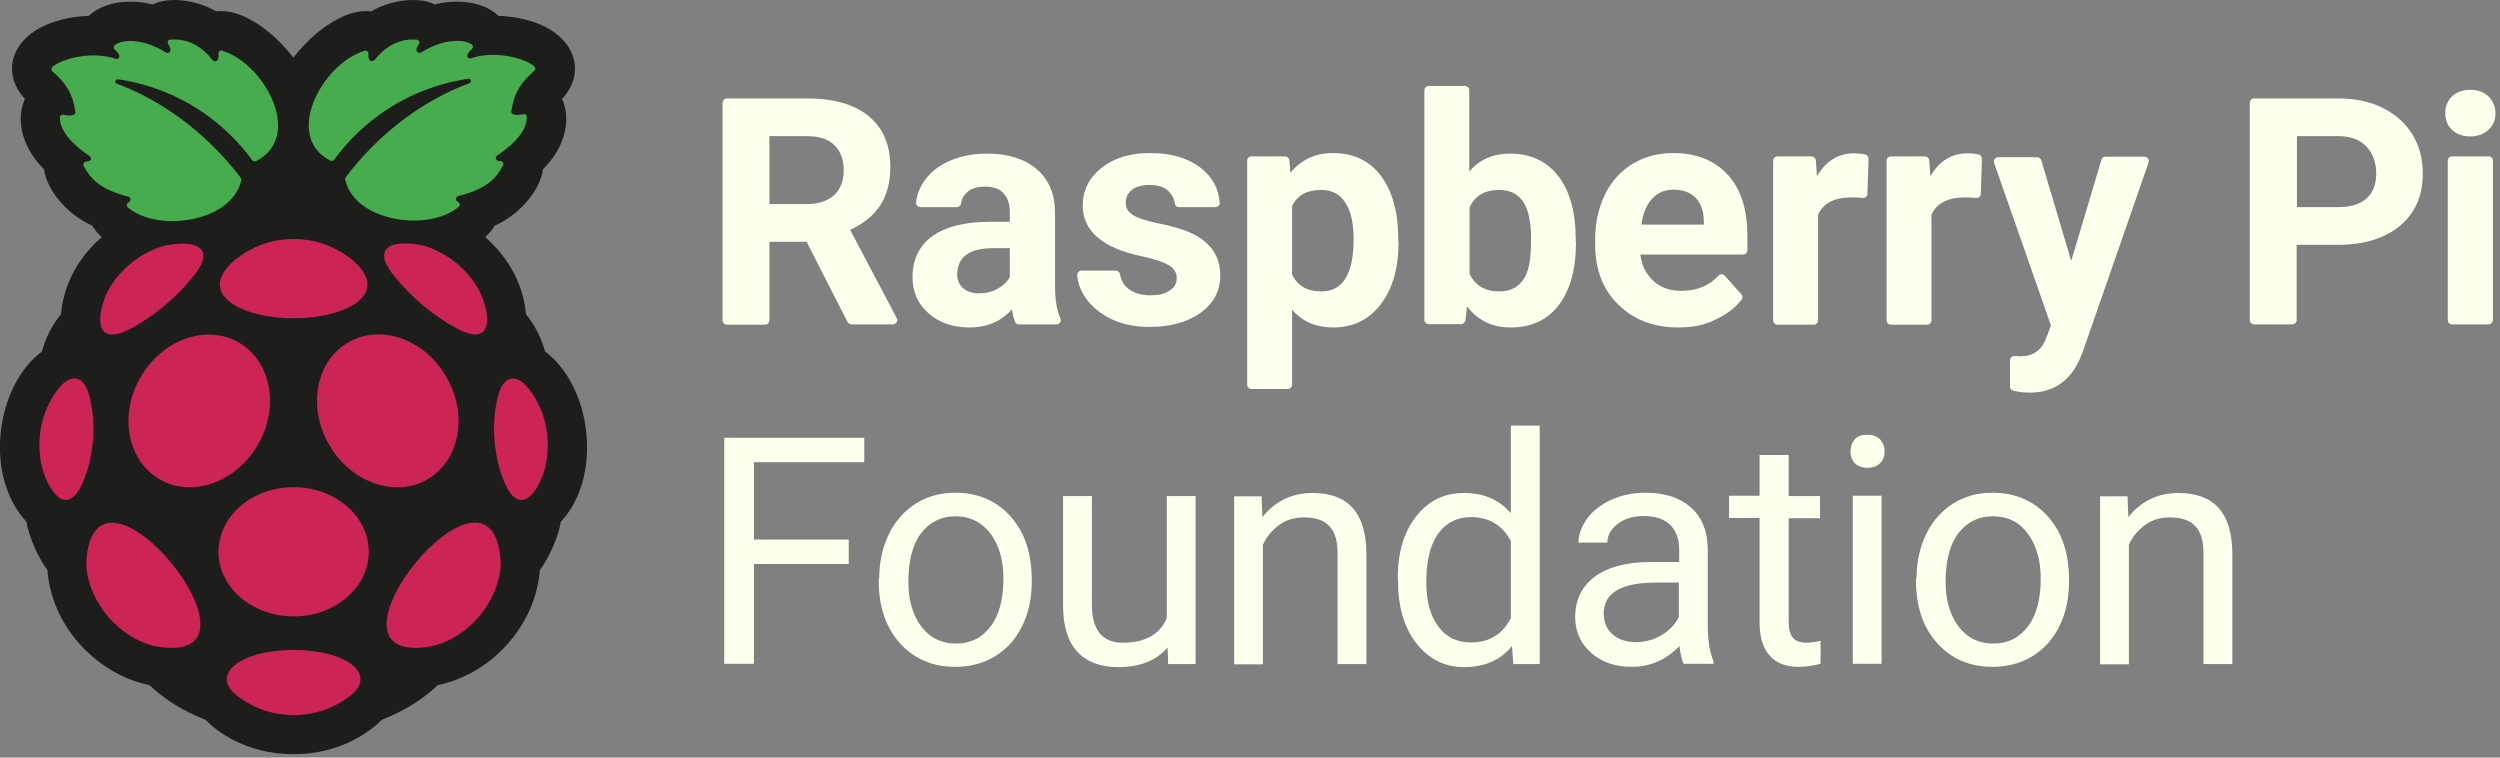 <?xml version="1.0" encoding="utf-8"?>
<svg width="165" height="50" viewBox="0 0 165 50" version="1.1" xmlns="http://www.w3.org/2000/svg" style="clip-rule:evenodd;fill-rule:evenodd;stroke-linejoin:round;stroke-miterlimit:2;">
  <rect x="0" y="0" width="165" height="50" fill="#808080" stroke="none"/>
  <g transform="matrix(0.183, 0, 0, 0.183, 0, 0)">
    <g>
      <path d="M290.9,87.2L277.5,87.2L277.5,115.5C277.5,116.4 276.8,117.1 275.9,117.1L262.2,117.1C261.3,117.1 260.6,116.4 260.6,115.5L260.6,37.1C260.6,36.2 261.3,35.5 262.2,35.5L291,35.5C300.6,35.5 308.1,37.6 313.3,41.9C318.5,46.2 321.1,52.3 321.1,60.1C321.1,65.7 319.9,70.3 317.5,74C315.1,77.7 311.4,80.7 306.6,82.9L323.4,114.7C324,115.7 323.2,117 322,117L307.3,117C306.6,117 305.9,116.6 305.6,116L290.9,87.2ZM277.5,73.6L291,73.6C295.2,73.6 298.5,72.5 300.8,70.4C303.1,68.3 304.3,65.3 304.3,61.5C304.3,57.7 303.2,54.6 301,52.4C298.8,50.2 295.5,49.1 291,49.1L277.5,49.1L277.5,73.6Z" style="fill-rule: nonzero; fill: rgb(255, 255, 237);"/>
      <path d="M366.1,116.1C365.6,114.8 365.2,113.3 364.9,111.6C361,116 355.9,118.1 349.6,118.1C343.7,118.1 338.7,116.4 334.9,113C331,109.6 329.1,105.2 329.1,100C329.1,93.6 331.5,88.7 336.2,85.2C341,81.8 347.8,80 356.8,80L364.2,80L364.2,76.5C364.2,73.7 363.5,71.5 362,69.8C360.6,68.1 358.3,67.3 355.2,67.3C352.5,67.3 350.3,68 348.8,69.3C347.6,70.4 346.8,71.7 346.6,73.4C346.5,74.1 345.8,74.7 345.1,74.7L332,74.7C331,74.7 330.3,73.9 330.4,72.9C330.7,70.1 331.8,67.4 333.6,64.9C335.8,61.9 338.8,59.6 342.8,57.9C346.8,56.2 351.2,55.4 356.1,55.4C363.6,55.4 369.5,57.3 373.9,61C378.3,64.8 380.5,70 380.5,76.8L380.5,103C380.5,107.6 381,111.6 382.4,114.7C382.9,115.8 382.2,117 381,117L367.6,117C366.9,117 366.3,116.7 366.1,116.1ZM353.1,105.8C355.5,105.8 357.7,105.3 359.7,104.2C361.7,103.1 363.2,101.7 364.2,99.9L364.2,89.5L358.2,89.5C350.1,89.5 345.8,92.3 345.3,97.9L345.2,98.9C345.2,100.9 345.9,102.6 347.3,103.9C348.7,105.1 350.6,105.8 353.1,105.8Z" style="fill-rule: nonzero; fill: rgb(255, 255, 237);"/>
      <path d="M424.4,100.3C424.4,98.3 423.4,96.8 421.5,95.6C419.5,94.5 416.4,93.4 412.1,92.5C397.7,89.5 390.5,83.4 390.5,74.1C390.5,68.7 392.7,64.2 397.2,60.6C401.7,57 407.5,55.2 414.7,55.2C422.4,55.2 428.5,57 433.1,60.6C437.3,63.9 439.5,68 439.9,73.1C440,74 439.2,74.7 438.3,74.7L425.2,74.7C424.4,74.7 423.8,74.2 423.7,73.4C423.5,71.7 422.7,70.2 421.5,69C420,67.5 417.7,66.7 414.5,66.7C411.8,66.7 409.7,67.3 408.2,68.5C406.7,69.7 406,71.3 406,73.2C406,75 406.8,76.4 408.5,77.5C410.2,78.6 413.1,79.6 417.1,80.4C421.1,81.2 424.5,82.1 427.3,83.1C435.8,86.2 440.1,91.7 440.1,99.4C440.1,104.9 437.7,109.4 433,112.8C428.3,116.2 422.1,117.9 414.6,117.9C409.5,117.9 405,117 401.1,115.2C397.2,113.4 394.1,110.9 391.8,107.8C389.9,105.2 388.8,102.4 388.5,99.4C388.4,98.5 389.1,97.6 390.1,97.6L402.4,97.6C403.1,97.6 403.8,98.1 403.9,98.8C404.3,101.1 405.3,102.9 407,104.2C409,105.7 411.6,106.5 414.9,106.5C418,106.5 420.3,105.9 421.9,104.7C423.6,103.7 424.4,102.2 424.4,100.3Z" style="fill-rule: nonzero; fill: rgb(255, 255, 237);"/>
      <path d="M504.4,87.3C504.4,96.6 502.3,104.1 498,109.7C493.8,115.3 488,118.1 480.8,118.1C474.7,118.1 469.7,116 466,111.7L466,138.7C466,139.6 465.3,140.3 464.4,140.3L451.4,140.3C450.5,140.3 449.8,139.6 449.8,138.7L449.8,58C449.8,57.1 450.5,56.4 451.4,56.4L463.4,56.4C464.2,56.4 464.9,57 465,57.8L465.4,62.3C469.3,57.6 474.4,55.2 480.7,55.2C488.2,55.2 494,58 498.1,63.5C502.2,69 504.3,76.6 504.3,86.3L504.3,87.3L504.4,87.3ZM488.2,86.1C488.2,80.5 487.2,76.1 485.2,73.1C483.2,70 480.3,68.5 476.5,68.5C471.4,68.5 467.9,70.4 466,74.3L466,99.1C468,103.1 471.5,105.1 476.6,105.1C484.3,105.1 488.2,98.8 488.2,86.1Z" style="fill-rule: nonzero; fill: rgb(255, 255, 237);"/>
      <path d="M568.4,87.3C568.4,97 566.3,104.6 562.2,110C558.1,115.4 552.3,118.1 544.8,118.1C538.2,118.1 533,115.6 529.1,110.5L528.5,115.5C528.4,116.3 527.7,116.9 526.9,116.9L515.3,116.9C514.4,116.9 513.7,116.2 513.7,115.3L513.7,32.6C513.7,31.7 514.4,31 515.3,31L528.3,31C529.2,31 529.9,31.7 529.9,32.6L529.9,61.9C533.6,57.5 538.5,55.4 544.6,55.4C552,55.4 557.8,58.1 562,63.5C566.2,68.9 568.3,76.6 568.3,86.4L568.3,87.3L568.4,87.3ZM552.2,86.1C552.2,80 551.2,75.5 549.3,72.7C547.4,69.9 544.5,68.5 540.6,68.5C535.5,68.5 531.9,70.6 530,74.8L530,98.7C532,103 535.6,105.1 540.7,105.1C545.9,105.1 549.4,102.5 551,97.4C551.8,94.9 552.2,91.1 552.2,86.1Z" style="fill-rule: nonzero; fill: rgb(255, 255, 237);"/>
      <path d="M605.4,118.1C596.5,118.1 589.3,115.4 583.7,109.9C578.1,104.5 575.3,97.2 575.3,88.1L575.3,86.5C575.3,80.4 576.5,75 578.8,70.2C581.2,65.4 584.5,61.7 588.8,59.1C593.1,56.5 598,55.2 603.5,55.2C611.8,55.2 618.3,57.8 623.1,63C627.9,68.2 630.2,75.6 630.2,85.2L630.2,90.2C630.2,91.1 629.5,91.8 628.6,91.8L591.6,91.8C592.1,95.8 593.7,98.9 596.3,101.3C598.9,103.7 602.3,104.9 606.3,104.9C611.9,104.9 616.4,103.1 619.8,99.4C620.4,98.7 621.5,98.8 622.1,99.5L628,106.1C628.5,106.7 628.6,107.5 628.1,108.1C625.8,111 622.7,113.4 619,115.1C615.1,117.2 610.5,118.1 605.4,118.1ZM603.6,68.4C600.4,68.4 597.8,69.5 595.8,71.7C593.8,73.9 592.5,77 592,81L614.5,81L614.5,79.7C614.4,76.1 613.5,73.3 611.6,71.4C609.7,69.4 607,68.4 603.6,68.4Z" style="fill-rule: nonzero; fill: rgb(255, 255, 237);"/>
      <path d="M673.5,69.9C673.5,70.8 672.7,71.5 671.8,71.4C670.3,71.2 668.9,71.2 667.7,71.2C661.6,71.2 657.6,73.3 655.7,77.4L655.7,115.5C655.7,116.4 655,117.1 654.1,117.1L641.1,117.1C640.2,117.1 639.5,116.4 639.5,115.5L639.5,58C639.5,57.1 640.2,56.4 641.1,56.4L653.3,56.4C654.1,56.4 654.8,57 654.9,57.9L655.3,63.6C658.5,58 663,55.3 668.8,55.3C670.1,55.3 671.4,55.4 672.7,55.7C673.4,55.9 673.9,56.5 673.9,57.2L673.5,69.9Z" style="fill-rule: nonzero; fill: rgb(255, 255, 237);"/>
      <path d="M714.4,69.9C714.4,70.8 713.6,71.5 712.7,71.4C711.2,71.2 709.8,71.2 708.6,71.2C702.5,71.2 698.5,73.3 696.6,77.4L696.6,115.5C696.6,116.4 695.9,117.1 695,117.1L682,117.1C681.1,117.1 680.4,116.4 680.4,115.5L680.4,58C680.4,57.1 681.1,56.4 682,56.4L694.2,56.4C695,56.4 695.7,57 695.8,57.9L696.2,63.6C699.4,58 703.9,55.3 709.7,55.3C711,55.3 712.3,55.4 713.6,55.7C714.3,55.9 714.8,56.5 714.8,57.2L714.4,69.9Z" style="fill-rule: nonzero; fill: rgb(255, 255, 237);"/>
      <path d="M747,94.1L757.9,57.6C758.1,56.9 758.7,56.5 759.4,56.5L773.4,56.5C774.5,56.5 775.2,57.6 774.9,58.6L751.3,126.5L750,129.7C746.4,137.6 740.4,141.6 732.1,141.6C730.1,141.6 728.1,141.4 726.1,140.9C725.4,140.7 724.9,140.1 724.9,139.4L724.9,130C724.9,129.1 725.6,128.4 726.5,128.4L728.1,128.5C731.2,128.5 732.7,128 734.2,127C735.7,126.1 736.9,124.5 737.8,122.4L739.7,117.4L719.2,58.8C718.8,57.8 719.6,56.7 720.7,56.7L734.7,56.7C735.4,56.7 736,57.2 736.2,57.8L747,94.1Z" style="fill-rule: nonzero; fill: rgb(255, 255, 237);"/>
      <path d="M828.3,88.3L828.3,115.4C828.3,116.3 827.6,117 826.7,117L813,117C812.1,117 811.4,116.3 811.4,115.4L811.4,37.1C811.4,36.2 812.1,35.5 813,35.5L843.2,35.5C849.3,35.5 854.7,36.6 859.3,38.9C863.9,41.2 867.5,44.3 870,48.4C872.5,52.5 873.8,57.2 873.8,62.5C873.8,70.5 871.1,76.8 865.6,81.4C860.1,86 852.6,88.3 842.9,88.3L828.3,88.3ZM828.3,74.7L843.3,74.7C847.7,74.7 851.1,73.7 853.5,71.6C855.8,69.5 857,66.5 857,62.6C857,58.6 855.8,55.4 853.5,52.9C851.2,50.4 847.9,49.2 843.8,49.1L828.4,49.1L828.4,74.7L828.3,74.7Z" style="fill-rule: nonzero; fill: rgb(255, 255, 237);"/>
      <path d="M881.9,40.8C881.9,38.4 882.7,36.4 884.3,34.8C885.9,33.2 888.1,32.4 890.9,32.4C893.7,32.4 895.9,33.2 897.5,34.8C899.1,36.4 900,38.4 900,40.8C900,43.3 899.2,45.3 897.5,46.8C895.8,48.4 893.6,49.2 890.9,49.2C888.2,49.2 886,48.4 884.3,46.8C882.7,45.3 881.9,43.2 881.9,40.8ZM897.5,117L884.4,117C883.5,117 882.8,116.3 882.8,115.4L882.8,58C882.8,57.1 883.5,56.4 884.4,56.4L897.5,56.4C898.4,56.4 899.1,57.1 899.1,58L899.1,115.4C899,116.3 898.3,117 897.5,117Z" style="fill-rule: nonzero; fill: rgb(255, 255, 237);"/>
    </g>
  </g>
  <g transform="matrix(0.183, 0, 0, 0.183, 0, 0)">
    <path d="M211.5,156.5C210.3,143.9 204.6,132.7 196.6,126.8C195.2,121.7 192.8,117.2 189.7,113.3C189.2,107.4 186.7,95.8 175,85.5C176.3,84.3 177.5,83 178.4,81.4C188.2,77 195,67.9 195.8,61.1C201,55.9 204,49.7 204.2,43.6C204.3,40.7 203.8,38 202.7,35.7C207,31 208.4,25.6 206.6,20.2C203.7,11.8 193.5,6.3 179.8,5.7C176.1,2.3 171,0.6 164.9,0.6C162.3,0.6 159.5,0.9 156.8,1.6C154.6,0.5 151.9,0 148.9,0C143.8,0 138.1,1.6 133.8,4.1C133.1,4 132.5,4 131.9,4C125.1,4 118.3,8.7 114.8,11.5C111.4,14.3 108.3,17.5 105.8,20.8C103.3,17.5 100.2,14.2 96.8,11.5C93.5,8.7 86.6,4 79.8,4C79.2,4 78.6,4 78,4.1C73.7,1.6 68,0 62.9,0C59.9,0 57.2,0.6 55,1.6C52.3,0.9 49.6,0.6 46.9,0.6C40.8,0.6 35.6,2.4 32,5.7C18.2,6.3 8,11.8 5.1,20.2C3.3,25.5 4.7,31 9,35.7C7.9,38 7.4,40.7 7.5,43.6C7.7,49.7 10.7,55.9 15.9,61.1C16.7,67.9 23.6,77.1 33.3,81.4C34.2,83 35.4,84.4 36.7,85.5C25,95.7 22.5,107.3 22,113.3C18.8,117.2 16.5,121.7 15.1,126.8C7.1,132.7 1.4,143.9 0.2,156.5C-1,169 2.5,180.7 9.5,188.1C10.5,193.7 13.7,201.1 17.1,205.6C17.8,215.1 21.8,224.5 28.6,232.1C35.4,239.8 44.3,245.1 53.9,247.1C59.7,252.5 65.8,256.3 74.1,259.6C77.7,263.3 88.3,272 105.9,272C123.5,272 134.1,263.2 137.7,259.6C146,256.3 152.1,252.5 157.9,247.1C167.5,245.1 176.4,239.8 183.2,232.1C189.9,224.5 194,215.1 194.7,205.6C198.1,201.1 201.3,193.8 202.3,188.1C209.3,180.7 212.7,169 211.5,156.5Z" style="fill:rgb(29,29,27);fill-rule:nonzero;"/>
    <path d="M131.5,18.3C132.2,18.1 132.9,18.7 132.9,19.4C132.6,22.6 134.5,22.2 135,21.7C140.1,15.4 145.5,13.9 150.3,14.3C151.1,14.4 151.6,15.4 151,16C149.1,18.8 151.1,19.4 151.9,18.9C159.7,14 167.2,14 170.1,16C170.7,16.4 170.7,17.2 170.2,17.7C167.3,20.2 168.9,21.4 169.9,21C177.9,18.2 188.9,20.7 192.7,23.9C193.2,24.3 193.2,25.1 192.7,25.5C187.9,29.8 185.5,33.2 184.4,40C184.2,41.9 187.3,41.5 188.7,41.2C189.4,41 190,41.5 190,42.2C190.1,46.8 185.8,51.8 179.3,56.1C178.4,56.7 178.6,58.1 180.5,58.1C181.4,58.2 181.8,59 181.4,59.7C179.1,64 176,68 165.3,70.7C164.3,71 164.2,72.3 165.1,72.8C166,73.2 166.1,74.1 165.4,74.6C154.8,83.7 127.9,80.1 124.5,64.8C124.4,64.5 124.5,64.2 124.7,63.9C131.1,55.4 145.9,38.7 169.3,30C170.2,29.6 169.9,28.2 168.9,28.4C146.2,31.8 130.2,44.4 120.5,57.6C120.2,58 119.6,58.2 119.1,57.9C102.1,49.2 116.2,22.9 131.5,18.3Z" style="fill:rgb(71,172,77);fill-rule:nonzero;"/>
    <path d="M30.2,59.9C29.8,59.2 30.2,58.4 31.1,58.3C33.1,58.2 33.2,56.9 32.3,56.3C25.9,52 21.5,47 21.6,42.4C21.6,41.7 22.3,41.2 22.9,41.4C24.2,41.7 27.4,42.1 27.2,40.2C26.1,33.4 23.7,30 18.9,25.7C18.4,25.3 18.4,24.5 18.9,24.1C22.7,20.9 33.7,18.4 41.7,21.2C42.7,21.6 44.3,20.3 41.4,17.9C40.9,17.4 40.9,16.6 41.5,16.2C44.5,14 52,14 59.8,18.9C60.6,19.4 62.6,18.9 60.7,16C60.2,15.3 60.6,14.3 61.4,14.3C66.2,13.9 71.6,15.3 76.7,21.7C77.2,22.3 79.1,22.7 78.8,19.4C78.7,18.6 79.4,18 80.2,18.3C95.5,23 109.6,49.2 92.4,58.1C91.9,58.3 91.3,58.2 91,57.8C81.3,44.6 65.3,32 42.6,28.6C41.6,28.5 41.2,29.9 42.2,30.2C65.6,39 80.4,55.6 86.8,64.1C87,64.4 87.1,64.7 87,65C83.6,80.3 56.7,83.9 46.1,74.8C45.5,74.3 45.5,73.4 46.4,73C47.3,72.6 47.3,71.2 46.2,70.9C35.6,68.2 32.5,64.1 30.2,59.9Z" style="fill:rgb(71,172,77);fill-rule:nonzero;"/>
    <path d="M173.8,106.8C178.2,118.6 174.8,124.2 164.3,118.2C156,113.7 148.2,107.1 142.3,99.7C134.4,90.3 139.5,86.1 152,88.4C161.2,90.7 170,98 173.8,106.8Z" style="fill:rgb(204,36,85);fill-rule:nonzero;"/>
    <path d="M126.8,93.5C141.8,106 124.6,114.8 105.9,114.8C87.2,114.8 70,106 85,93.5C94,86.5 102.6,86.2 105.9,86.2C109.2,86.2 117.8,86.5 126.8,93.5Z" style="fill:rgb(204,36,85);fill-rule:nonzero;"/>
    <path d="M38,106.8C41.8,98.1 50.6,90.7 59.9,88.5C72.3,86.2 77.5,90.4 69.6,99.8C63.7,107.2 55.9,113.7 47.6,118.3C37,124.2 33.6,118.5 38,106.8Z" style="fill:rgb(204,36,85);fill-rule:nonzero;"/>
    <path d="M16.3,172.1C12.8,163 13.7,152 18.8,143.5C24.3,134.1 29.9,134.5 32.1,142.4C35,152.9 33.9,165.5 29.2,175.4C25.1,183.6 20,180.9 16.3,172.1Z" style="fill:rgb(204,36,85);fill-rule:nonzero;"/>
    <path d="M56.2,233.1C42.9,230.3 31.6,216.9 31.1,203.3C33.2,155 102.9,241.4 56.2,233.1Z" style="fill:rgb(204,36,85);fill-rule:nonzero;"/>
    <path d="M57.6,172.9C45.9,166.1 42.8,149.6 50.7,136C58.6,122.4 74.4,116.8 86.1,123.5C97.8,130.3 100.9,146.8 93,160.4C85.1,174 69.3,179.6 57.6,172.9Z" style="fill:rgb(204,36,85);fill-rule:nonzero;"/>
    <path d="M125.4,251.6C119.9,255.6 113.2,257.9 105.9,257.9C98.6,257.9 91.9,255.6 86.4,251.6C74.8,243.6 86.5,234.4 105.9,234.4C125.3,234.4 137,243.6 125.4,251.6Z" style="fill:rgb(204,36,85);fill-rule:nonzero;"/>
    <ellipse cx="105.9" cy="199" rx="27.1" ry="23.3" style="fill:rgb(204,36,85);"/>
    <path d="M118.7,160.4C110.8,146.8 113.9,130.2 125.6,123.5C137.3,116.7 153.2,122.3 161,136C168.9,149.6 165.8,166.2 154.1,172.9C142.4,179.6 126.5,174 118.7,160.4Z" style="fill:rgb(204,36,85);fill-rule:nonzero;"/>
    <path d="M155.5,233.1C108.8,241.3 178.5,154.9 180.6,203.3C180.1,216.9 168.8,230.3 155.5,233.1Z" style="fill:rgb(204,36,85);fill-rule:nonzero;"/>
    <path d="M195.5,172.1C191.8,180.9 186.7,183.6 182.6,175.5C178,165.6 176.9,153 179.7,142.5C181.9,134.5 187.5,134.1 193,143.6C198.1,152 198.9,163 195.5,172.1Z" style="fill:rgb(204,36,85);fill-rule:nonzero;"/>
  </g>
  <g transform="matrix(0.183, 0, 0, 0.183, 0, 0)">
    <path d="M306.1,203.4L271.9,203.4L271.9,239.4L261.2,239.4L261.2,157.9L311.7,157.9L311.7,166.7L271.9,166.7L271.9,194.6L306.1,194.6L306.1,203.4Z" style="fill-rule: nonzero; fill: rgb(255, 255, 237);"/>
    <path d="M317.1,208.6C317.1,202.7 318.3,197.3 320.6,192.6C322.9,187.9 326.2,184.2 330.3,181.6C334.5,179 339.2,177.7 344.5,177.7C352.7,177.7 359.4,180.6 364.5,186.3C369.6,192 372.1,199.6 372.1,209.1L372.1,209.8C372.1,215.7 371,221 368.7,225.7C366.4,230.4 363.2,234 359,236.6C354.8,239.2 350,240.5 344.5,240.5C336.3,240.5 329.6,237.6 324.5,231.9C319.4,226.2 316.9,218.6 316.9,209.2L316.9,208.6L317.1,208.6ZM327.6,209.8C327.6,216.5 329.2,221.9 332.3,226C335.4,230.1 339.6,232.1 344.8,232.1C350.1,232.1 354.2,230 357.3,225.9C360.4,221.8 361.9,216 361.9,208.6C361.9,202 360.3,196.6 357.2,192.4C354,188.3 349.9,186.2 344.6,186.2C339.5,186.2 335.4,188.2 332.2,192.3C329.1,196.4 327.6,202.3 327.6,209.8Z" style="fill-rule: nonzero; fill: rgb(255, 255, 237);"/>
    <path d="M421.1,233.5C417.1,238.2 411.2,240.6 403.3,240.6C396.8,240.6 391.9,238.7 388.5,235C385.1,231.3 383.4,225.7 383.4,218.3L383.4,178.9L393.8,178.9L393.8,218C393.8,227.2 397.5,231.8 405,231.8C412.9,231.8 418.2,228.9 420.8,223L420.8,178.9L431.2,178.9L431.2,239.5L421.3,239.5L421.1,233.5Z" style="fill-rule: nonzero; fill: rgb(255, 255, 237);"/>
    <path d="M455,178.9L455.3,186.5C459.9,180.7 466,177.8 473.4,177.8C486.2,177.8 492.7,185 492.8,199.5L492.8,239.5L482.4,239.5L482.4,199.4C482.4,195 481.4,191.8 479.4,189.7C477.4,187.6 474.4,186.6 470.2,186.6C466.8,186.6 463.9,187.5 461.4,189.3C458.9,191.1 456.9,193.4 455.5,196.4L455.5,239.6L445.1,239.6L445.1,179L455,179L455,178.9Z" style="fill-rule: nonzero; fill: rgb(255, 255, 237);"/>
    <path d="M504.1,208.7C504.1,199.4 506.3,191.9 510.7,186.3C515.1,180.6 520.9,177.8 528,177.8C535.1,177.8 540.7,180.2 544.9,185.1L544.9,153.5L555.3,153.5L555.3,239.5L545.8,239.5L545.3,233C541.2,238.1 535.4,240.6 528,240.6C521,240.6 515.3,237.7 510.8,232C506.4,226.3 504.2,218.8 504.2,209.5L504.2,208.7L504.1,208.7ZM514.4,209.8C514.4,216.7 515.8,222 518.7,225.9C521.5,229.8 525.5,231.7 530.5,231.7C537.1,231.7 541.9,228.8 544.9,222.9L544.9,195.1C541.8,189.4 537,186.5 530.6,186.5C525.5,186.5 521.6,188.5 518.7,192.4C515.9,196.3 514.4,202.1 514.4,209.8Z" style="fill-rule: nonzero; fill: rgb(255, 255, 237);"/>
    <path d="M607.2,239.4C606.6,238.2 606.1,236.1 605.7,233C600.9,238 595.1,240.5 588.5,240.5C582.5,240.5 577.6,238.8 573.8,235.4C570,232 568.1,227.7 568.1,222.6C568.1,216.3 570.5,211.4 575.3,207.9C580.1,204.4 586.8,202.7 595.5,202.7L605.6,202.7L605.6,198C605.6,194.4 604.5,191.5 602.4,189.3C600.2,187.2 597,186.1 592.8,186.1C589.1,186.1 586,187 583.5,188.9C581,190.8 579.7,193 579.7,195.7L569.3,195.7C569.3,192.7 570.4,189.8 572.5,186.9C574.6,184 577.6,181.9 581.2,180.2C584.9,178.6 588.9,177.7 593.3,177.7C600.3,177.7 605.7,179.4 609.7,182.9C613.7,186.4 615.7,191.2 615.9,197.3L615.9,225.2C615.9,230.8 616.6,235.2 618,238.5L618,239.4L607.2,239.4ZM590,231.6C593.2,231.6 596.3,230.8 599.2,229.1C602.1,227.4 604.2,225.2 605.5,222.5L605.5,210.1L597.4,210.1C584.7,210.1 578.4,213.8 578.4,221.2C578.4,224.4 579.5,227 581.6,228.8C583.7,230.6 586.6,231.6 590,231.6Z" style="fill-rule: nonzero; fill: rgb(255, 255, 237);"/>
    <path d="M645.1,164.1L645.1,178.9L656.4,178.9L656.4,186.9L645.1,186.9L645.1,224.5C645.1,226.9 645.6,228.7 646.6,230C647.6,231.2 649.3,231.8 651.7,231.8C652.9,231.8 654.5,231.6 656.6,231.1L656.6,239.4C653.9,240.1 651.2,240.5 648.6,240.5C644,240.5 640.5,239.1 638.1,236.3C635.7,233.5 634.6,229.5 634.6,224.4L634.6,186.8L623.6,186.8L623.6,178.8L634.6,178.8L634.6,164.1L645.1,164.1Z" style="fill-rule: nonzero; fill: rgb(255, 255, 237);"/>
    <path d="M667.4,162.8C667.4,161.1 667.9,159.7 668.9,158.5C669.9,157.3 671.4,156.8 673.5,156.8C675.5,156.8 677,157.4 678.1,158.5C679.1,159.7 679.7,161.1 679.7,162.8C679.7,164.5 679.2,165.9 678.1,167C677.1,168.1 675.5,168.7 673.5,168.7C671.5,168.7 670,168.1 668.9,167C667.9,165.9 667.4,164.5 667.4,162.8ZM678.6,239.4L668.2,239.4L668.2,178.8L678.6,178.8L678.6,239.4Z" style="fill-rule: nonzero; fill: rgb(255, 255, 237);"/>
    <path d="M691.2,208.6C691.2,202.7 692.4,197.3 694.7,192.6C697,187.9 700.3,184.2 704.4,181.6C708.6,179 713.3,177.7 718.6,177.7C726.8,177.7 733.5,180.6 738.6,186.3C743.7,192 746.2,199.6 746.2,209.1L746.2,209.8C746.2,215.7 745.1,221 742.8,225.7C740.5,230.4 737.3,234 733.1,236.6C728.9,239.2 724.1,240.5 718.6,240.5C710.4,240.5 703.7,237.6 698.6,231.9C693.5,226.2 691,218.6 691,209.2L691,208.6L691.2,208.6ZM701.7,209.8C701.7,216.5 703.3,221.9 706.4,226C709.5,230.1 713.7,232.1 718.9,232.1C724.2,232.1 728.3,230 731.4,225.9C734.5,221.8 736,216 736,208.6C736,202 734.4,196.6 731.3,192.4C728.2,188.2 724,186.2 718.7,186.2C713.6,186.2 709.5,188.2 706.3,192.3C703.2,196.4 701.7,202.3 701.7,209.8Z" style="fill-rule: nonzero; fill: rgb(255, 255, 237);"/>
    <path d="M767.3,178.9L767.6,186.5C772.2,180.7 778.3,177.8 785.7,177.8C798.5,177.8 805,185 805.1,199.5L805.1,239.5L794.7,239.5L794.7,199.4C794.7,195 793.7,191.8 791.7,189.7C789.7,187.6 786.7,186.6 782.5,186.6C779.1,186.6 776.2,187.5 773.7,189.3C771.2,191.1 769.2,193.4 767.8,196.4L767.8,239.6L757.4,239.6L757.4,179L767.3,179L767.3,178.9Z" style="fill-rule: nonzero; fill: rgb(255, 255, 237);"/>
  </g>
</svg>